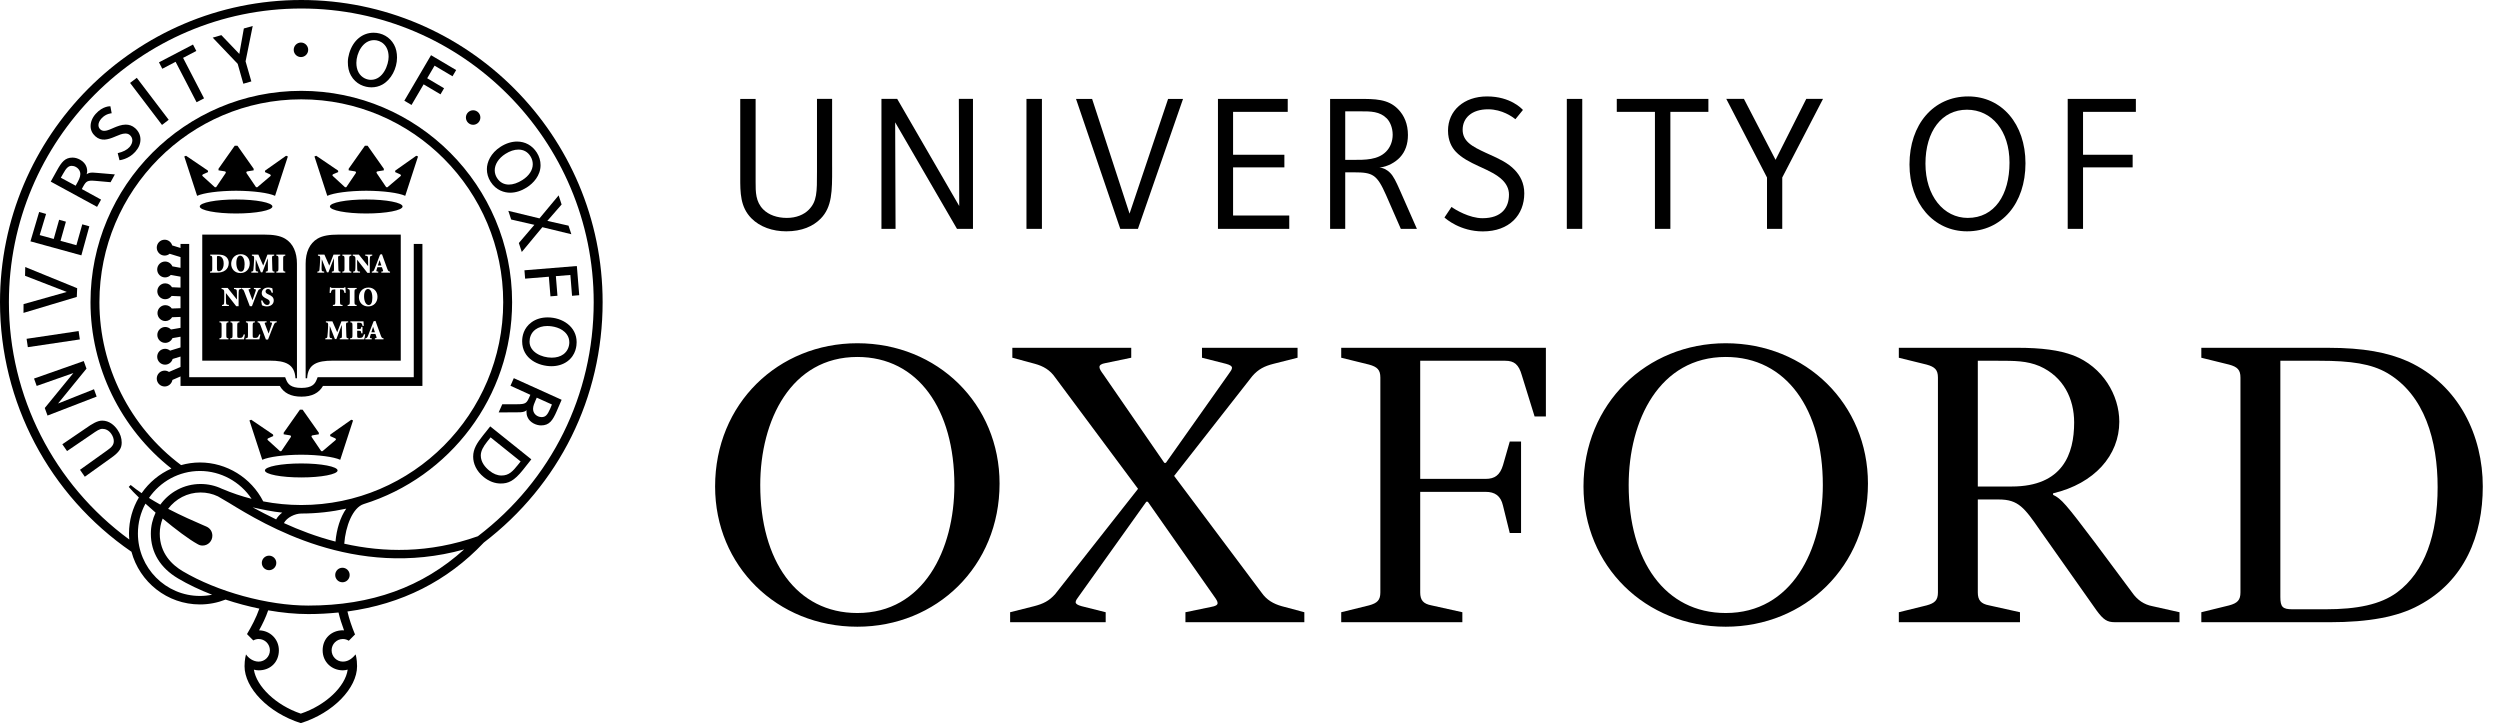 <svg
  width="121"
  height="35"
  viewBox="0 0 121 35"
  fill="none"
  xmlns="http://www.w3.org/2000/svg"
>
  <title>Logo University of Oxford</title>
  <path
    d="M12.832 8.256L13.847 7.539L13.933 7.573L13.313 9.478C12.998 9.336 12.274 9.236 11.426 9.232C10.579 9.236 9.855 9.336 9.54 9.478L8.919 7.573L9.005 7.539L10.062 8.256L10.071 8.328L9.829 8.437C9.782 8.461 9.781 8.5 9.806 8.523L10.401 9.064L10.462 9.058L10.913 8.39C10.945 8.346 10.933 8.303 10.879 8.294L10.576 8.244V8.167L11.361 7.052H11.491L12.277 8.167V8.244L11.974 8.294C11.919 8.303 11.908 8.346 11.939 8.39L12.391 9.058L12.451 9.064L13.089 8.523C13.113 8.5 13.112 8.461 13.065 8.437L12.823 8.328L12.832 8.256Z"
    fill="black"
  />
  <path
    d="M11.427 10.333C12.398 10.333 13.185 10.181 13.185 9.994C13.185 9.807 12.398 9.655 11.427 9.655C10.456 9.655 9.668 9.807 9.668 9.994C9.668 10.181 10.456 10.333 11.427 10.333Z"
    fill="black"
  />
  <path
    d="M19.485 9.994C19.485 10.181 18.698 10.333 17.726 10.333C16.755 10.333 15.967 10.181 15.967 9.994C15.967 9.807 16.755 9.655 17.726 9.655C18.698 9.655 19.485 9.807 19.485 9.994Z"
    fill="black"
  />
  <path
    d="M20.147 7.539L19.132 8.256L19.124 8.328L19.365 8.437C19.413 8.461 19.413 8.5 19.389 8.523L18.751 9.064L18.691 9.058L18.239 8.39C18.208 8.346 18.219 8.303 18.274 8.294L18.577 8.244V8.167L17.791 7.052H17.662L16.876 8.167V8.244L17.179 8.294C17.233 8.303 17.245 8.346 17.214 8.39L16.762 9.058L16.701 9.064L16.106 8.516C16.081 8.493 16.082 8.454 16.13 8.43L16.371 8.328L16.362 8.256L15.305 7.539L15.22 7.573L15.84 9.478C16.155 9.336 16.879 9.236 17.727 9.232C18.574 9.236 19.298 9.336 19.613 9.478L20.233 7.573L20.147 7.539Z"
    fill="black"
  />
  <path
    d="M20.026 11.806V18.256H15.374L15.321 18.388C15.24 18.589 15.095 18.775 14.588 18.775C14.08 18.775 13.935 18.589 13.854 18.388L13.801 18.256H9.157V11.806H8.737V12.002L8.334 11.878C8.288 11.719 8.143 11.602 7.969 11.602C7.758 11.602 7.587 11.774 7.587 11.986C7.587 12.198 7.758 12.37 7.969 12.37C8.062 12.37 8.145 12.336 8.211 12.282L8.737 12.444V12.963L8.342 12.891C8.284 12.754 8.148 12.658 7.99 12.658C7.779 12.658 7.608 12.83 7.608 13.043C7.608 13.255 7.779 13.427 7.99 13.427C8.099 13.427 8.197 13.38 8.267 13.307L8.737 13.391V13.92L8.324 13.902C8.257 13.79 8.136 13.714 7.997 13.714C7.786 13.714 7.614 13.886 7.614 14.098C7.614 14.31 7.786 14.483 7.997 14.483C8.125 14.483 8.237 14.419 8.306 14.323L8.737 14.342V14.917L8.315 14.932C8.246 14.834 8.132 14.77 8.004 14.77C7.793 14.77 7.622 14.942 7.622 15.154C7.622 15.366 7.793 15.539 8.004 15.539C8.143 15.539 8.263 15.464 8.33 15.354L8.737 15.339V15.868L8.275 15.948C8.206 15.874 8.107 15.826 7.997 15.826C7.786 15.826 7.614 15.998 7.614 16.211C7.614 16.423 7.786 16.595 7.997 16.595C8.154 16.595 8.288 16.5 8.348 16.364L8.737 16.297V16.816L8.232 16.971C8.166 16.916 8.082 16.882 7.99 16.882C7.779 16.882 7.608 17.054 7.608 17.266C7.608 17.478 7.779 17.65 7.99 17.65C8.164 17.65 8.309 17.534 8.356 17.374L8.737 17.257V17.76L8.179 18.002C8.119 17.962 8.047 17.938 7.969 17.938C7.758 17.938 7.587 18.11 7.587 18.322C7.587 18.534 7.758 18.706 7.969 18.706C8.157 18.706 8.313 18.569 8.345 18.389L8.737 18.219V18.678H13.542C13.738 19.02 14.075 19.198 14.588 19.198C15.1 19.198 15.438 19.02 15.633 18.678H20.445V11.806H20.026Z"
    fill="black"
  />
  <path
    d="M11.839 12.792C11.839 13.036 11.776 13.147 11.66 13.147C11.529 13.147 11.438 12.97 11.438 12.726C11.438 12.491 11.524 12.373 11.627 12.373C11.742 12.373 11.839 12.522 11.839 12.792Z"
    fill="black"
  />
  <path
    d="M10.566 12.39C10.536 12.39 10.518 12.395 10.509 12.4C10.502 12.402 10.501 12.434 10.501 12.467V12.983C10.501 13.103 10.53 13.126 10.594 13.126C10.71 13.126 10.826 12.998 10.826 12.76C10.826 12.471 10.68 12.39 10.566 12.39Z"
    fill="black"
  />
  <path
    fill-rule="evenodd"
    clip-rule="evenodd"
    d="M13.794 11.549C14.19 11.782 14.372 12.22 14.372 12.762L14.373 18.307H14.3C14.262 17.627 13.818 17.456 13.063 17.456H9.789V11.355L12.798 11.355C13.211 11.355 13.546 11.403 13.794 11.549ZM12.262 13.076C12.253 13.126 12.228 13.139 12.164 13.145V13.197H12.494V13.145C12.408 13.138 12.378 13.126 12.373 13.076C12.367 13.034 12.366 12.97 12.37 12.854L12.379 12.556H12.382L12.627 13.182H12.699L12.958 12.508H12.963L12.967 12.982C12.969 13.131 12.965 13.135 12.864 13.145V13.197H13.283V13.145C13.187 13.135 13.184 13.131 13.18 12.982L13.167 12.531C13.163 12.39 13.168 12.385 13.27 12.375V12.323H12.944L12.74 12.855L12.505 12.323H12.191V12.375C12.297 12.385 12.307 12.4 12.298 12.569L12.283 12.841C12.276 12.963 12.268 13.034 12.262 13.076ZM12.902 14.457L12.922 14.467C13.004 14.505 13.056 14.549 13.056 14.628C13.056 14.716 13.002 14.761 12.933 14.761C12.802 14.761 12.722 14.612 12.694 14.534L12.636 14.552C12.644 14.599 12.653 14.642 12.661 14.681C12.668 14.715 12.675 14.747 12.68 14.776C12.696 14.784 12.724 14.795 12.764 14.808C12.8 14.82 12.855 14.831 12.909 14.831C13.117 14.831 13.249 14.71 13.249 14.545C13.249 14.387 13.143 14.319 13.02 14.262L12.99 14.249C12.905 14.21 12.852 14.171 12.852 14.104C12.852 14.039 12.901 13.987 12.969 13.987C13.075 13.987 13.122 14.082 13.151 14.171L13.21 14.161C13.195 14.07 13.186 14.004 13.181 13.952C13.165 13.946 13.146 13.941 13.119 13.935L13.111 13.933C13.072 13.922 13.03 13.916 12.988 13.916C12.778 13.916 12.668 14.04 12.668 14.192C12.668 14.336 12.793 14.406 12.902 14.457ZM12.153 14.357C12.107 14.236 12.057 14.108 12.041 14.059C12.026 14.012 12.026 14 12.076 13.995L12.121 13.989V13.937H11.689V13.989C11.753 13.997 11.78 14.004 11.824 14.12C11.845 14.173 11.879 14.264 11.919 14.369C11.973 14.512 12.037 14.681 12.091 14.82H12.194C12.294 14.546 12.457 14.147 12.466 14.128C12.518 14.006 12.536 13.999 12.613 13.989V13.937H12.289V13.989L12.329 13.993C12.389 14 12.397 14.014 12.369 14.097L12.359 14.127L12.342 14.177L12.342 14.178C12.307 14.282 12.252 14.446 12.22 14.531C12.203 14.485 12.179 14.422 12.153 14.357ZM12.087 12.749C12.087 12.483 11.899 12.303 11.653 12.303C11.334 12.303 11.189 12.554 11.189 12.772C11.189 13.019 11.364 13.217 11.635 13.217C11.892 13.217 12.087 13.037 12.087 12.749ZM10.165 13.145V13.197H10.51C10.819 13.197 11.072 13.053 11.072 12.718C11.072 12.603 11.02 12.503 10.957 12.443C10.868 12.355 10.731 12.323 10.566 12.323H10.175V12.376C10.262 12.383 10.273 12.393 10.273 12.538V12.982C10.273 13.127 10.262 13.136 10.165 13.145ZM10.953 15.766C10.953 15.621 10.963 15.611 11.056 15.603V15.551H10.622V15.603C10.714 15.611 10.725 15.621 10.725 15.766V16.21C10.725 16.355 10.714 16.364 10.622 16.373V16.425H11.056V16.372C10.963 16.364 10.953 16.355 10.953 16.21V15.766ZM10.744 14.811H11.077V14.759C10.988 14.755 10.952 14.738 10.945 14.69C10.94 14.649 10.935 14.575 10.935 14.433V14.186H10.937L11.433 14.821H11.548V14.315C11.548 14.174 11.553 14.1 11.559 14.058C11.565 14.011 11.6 13.992 11.667 13.989V13.937H11.326V13.989C11.414 13.993 11.451 14.011 11.457 14.058C11.463 14.1 11.468 14.174 11.468 14.315V14.495H11.465L11.02 13.937H10.724V13.989C10.772 13.993 10.805 14.002 10.825 14.031C10.852 14.069 10.854 14.086 10.854 14.185V14.433C10.854 14.574 10.849 14.648 10.844 14.69C10.837 14.737 10.803 14.756 10.744 14.759V14.811ZM11.143 16.425H11.807C11.819 16.383 11.848 16.243 11.855 16.193L11.798 16.183C11.776 16.254 11.754 16.291 11.732 16.316C11.704 16.351 11.646 16.355 11.603 16.355C11.562 16.355 11.531 16.354 11.51 16.343C11.486 16.331 11.483 16.297 11.483 16.227V15.766C11.483 15.621 11.494 15.611 11.59 15.603V15.551H11.155V15.603C11.245 15.611 11.255 15.621 11.255 15.766V16.21C11.255 16.355 11.245 16.364 11.143 16.373V16.425ZM11.89 16.425H12.554C12.566 16.383 12.595 16.243 12.602 16.193L12.545 16.183C12.523 16.254 12.501 16.291 12.479 16.316C12.451 16.351 12.393 16.355 12.35 16.355C12.309 16.355 12.278 16.354 12.257 16.343C12.233 16.331 12.23 16.297 12.23 16.227V15.766C12.23 15.621 12.241 15.611 12.337 15.603V15.551H11.902V15.603C11.992 15.611 12.002 15.621 12.002 15.766V16.21C12.002 16.355 11.992 16.364 11.89 16.373V16.425ZM13.245 15.742C13.297 15.619 13.316 15.613 13.393 15.603V15.55H13.069V15.603L13.108 15.607C13.169 15.613 13.177 15.628 13.149 15.71L13.132 15.759L13.132 15.759L13.132 15.76C13.098 15.86 13.034 16.051 13 16.145C12.982 16.096 12.956 16.029 12.929 15.96C12.883 15.843 12.836 15.72 12.82 15.673C12.806 15.626 12.806 15.614 12.855 15.608L12.901 15.603V15.55H12.468V15.603C12.533 15.611 12.56 15.618 12.604 15.733C12.627 15.793 12.667 15.9 12.713 16.021L12.717 16.032L12.718 16.033L12.87 16.434H12.973C13.074 16.16 13.237 15.76 13.245 15.742ZM13.705 12.538C13.705 12.393 13.715 12.383 13.808 12.375V12.323H13.374V12.375C13.466 12.383 13.477 12.393 13.477 12.538V12.982C13.477 13.127 13.466 13.136 13.374 13.145V13.197H13.808V13.145C13.715 13.136 13.705 13.127 13.705 12.982V12.538Z"
    fill="black"
  />
  <path
    d="M17.621 14.34C17.621 14.584 17.712 14.762 17.844 14.762C17.959 14.762 18.022 14.65 18.022 14.406C18.022 14.136 17.925 13.987 17.81 13.987C17.707 13.987 17.621 14.105 17.621 14.34Z"
    fill="black"
  />
  <path
    d="M17.973 16.081L18.056 15.824H18.06L18.145 16.081H17.973Z"
    fill="black"
  />
  <path
    d="M18.287 12.853L18.37 12.596H18.374L18.459 12.853H18.287Z"
    fill="black"
  />
  <path
    fill-rule="evenodd"
    clip-rule="evenodd"
    d="M16.368 11.355C15.954 11.355 15.619 11.403 15.371 11.549C14.976 11.782 14.793 12.22 14.793 12.762L14.793 18.307H14.865C14.903 17.627 15.347 17.456 16.102 17.456H19.397V11.355L16.368 11.355ZM17.073 12.323H17.369L17.815 12.881H17.817V12.701C17.817 12.559 17.812 12.486 17.807 12.444C17.8 12.397 17.764 12.379 17.676 12.375V12.322H18.017V12.375C17.95 12.378 17.915 12.397 17.908 12.444C17.903 12.486 17.897 12.559 17.897 12.701V13.207H17.782L17.287 12.572H17.284V12.819C17.284 12.96 17.29 13.034 17.295 13.076C17.302 13.123 17.338 13.141 17.426 13.145V13.197H17.093V13.145C17.151 13.142 17.186 13.123 17.193 13.076C17.198 13.034 17.204 12.96 17.204 12.819V12.572C17.204 12.472 17.201 12.455 17.174 12.417C17.154 12.389 17.121 12.38 17.073 12.375V12.323ZM18.27 14.363C18.27 14.651 18.075 14.831 17.818 14.831C17.547 14.831 17.372 14.633 17.372 14.386C17.372 14.168 17.517 13.917 17.836 13.917C18.082 13.917 18.27 14.097 18.27 14.363ZM17.26 14.759V14.811H16.826V14.759C16.919 14.751 16.93 14.741 16.93 14.596V14.152C16.93 14.007 16.919 13.997 16.826 13.989V13.937H17.26V13.99C17.168 13.998 17.157 14.007 17.157 14.152V14.596C17.157 14.741 17.168 14.751 17.26 14.759ZM16.571 13.145C16.663 13.136 16.674 13.127 16.674 12.982V12.538C16.674 12.393 16.663 12.383 16.571 12.376V12.323H17.005V12.376C16.913 12.383 16.902 12.393 16.902 12.538V12.982C16.902 13.127 16.913 13.136 17.005 13.145V13.197H16.571V13.145ZM16.579 14.759V14.811H16.111V14.759C16.218 14.751 16.229 14.741 16.229 14.596V14.007H16.206C16.116 14.007 16.08 14.023 16.058 14.047C16.043 14.067 16.026 14.102 16.009 14.178H15.953C15.955 14.123 15.959 14.074 15.961 14.029L15.961 14.029L15.961 14.028L15.962 14.027C15.965 13.98 15.967 13.938 15.968 13.903H16.01C16.03 13.934 16.044 13.937 16.08 13.937H16.614C16.648 13.937 16.655 13.929 16.676 13.905L16.677 13.903H16.718C16.72 13.96 16.726 14.074 16.733 14.174L16.674 14.178C16.654 14.097 16.64 14.062 16.619 14.039C16.596 14.015 16.552 14.007 16.488 14.007H16.456V14.596C16.456 14.741 16.467 14.751 16.579 14.759ZM15.691 13.197H15.361V13.145C15.425 13.139 15.45 13.126 15.459 13.076C15.465 13.034 15.473 12.963 15.48 12.841L15.495 12.569C15.504 12.4 15.494 12.385 15.388 12.375V12.323H15.702L15.937 12.855L16.142 12.323H16.467V12.375C16.365 12.385 16.36 12.39 16.364 12.531L16.377 12.982C16.381 13.131 16.384 13.135 16.48 13.145V13.197H16.061V13.145C16.162 13.135 16.166 13.131 16.164 12.982L16.16 12.508H16.155L15.896 13.182H15.824L15.579 12.556H15.576L15.567 12.854C15.563 12.97 15.564 13.034 15.57 13.076C15.575 13.126 15.605 13.138 15.691 13.145V13.197ZM16.865 16.425H16.446V16.373C16.546 16.363 16.55 16.359 16.549 16.21L16.545 15.736H16.539L16.281 16.41H16.209L15.964 15.784H15.961L15.952 16.082C15.947 16.198 15.949 16.262 15.954 16.304C15.96 16.354 15.989 16.366 16.076 16.373V16.425H15.745V16.373C15.81 16.367 15.835 16.354 15.843 16.304C15.85 16.262 15.858 16.191 15.865 16.069L15.88 15.797C15.889 15.628 15.878 15.613 15.772 15.603V15.551H16.087L16.321 16.083L16.526 15.551H16.852V15.603C16.75 15.613 16.744 15.618 16.748 15.759L16.762 16.21C16.766 16.359 16.768 16.363 16.865 16.372V16.425ZM17.627 16.425H16.945V16.373C17.048 16.364 17.059 16.355 17.059 16.21V15.766C17.059 15.621 17.048 15.612 16.958 15.604V15.551H17.593C17.594 15.574 17.601 15.672 17.608 15.773L17.549 15.777C17.535 15.711 17.521 15.673 17.499 15.652C17.478 15.629 17.434 15.62 17.363 15.62H17.34C17.289 15.62 17.287 15.62 17.287 15.668V15.927H17.354C17.469 15.927 17.473 15.919 17.486 15.817H17.545V16.134H17.486C17.473 16.016 17.469 16.008 17.354 16.008H17.287V16.227C17.287 16.297 17.289 16.331 17.314 16.343C17.335 16.354 17.366 16.355 17.407 16.355C17.461 16.355 17.52 16.347 17.549 16.314C17.572 16.29 17.595 16.241 17.615 16.176L17.674 16.185C17.667 16.252 17.639 16.389 17.627 16.425ZM18.563 16.425H18.143V16.373L18.183 16.367C18.233 16.361 18.235 16.347 18.218 16.299L18.17 16.161H17.951L17.91 16.291C17.893 16.349 17.893 16.362 17.955 16.369L17.993 16.372V16.425H17.681V16.373C17.75 16.363 17.77 16.358 17.814 16.245L18.082 15.55L18.174 15.531L18.265 15.785C18.323 15.945 18.38 16.104 18.431 16.241C18.474 16.358 18.498 16.364 18.563 16.373V16.425ZM18.878 13.197H18.457V13.145L18.498 13.139C18.547 13.133 18.55 13.119 18.533 13.071L18.485 12.933H18.265L18.225 13.063C18.207 13.121 18.207 13.134 18.269 13.141L18.308 13.145V13.197H17.996V13.145C18.064 13.135 18.084 13.13 18.128 13.017L18.396 12.322L18.488 12.303L18.579 12.557C18.637 12.717 18.694 12.876 18.745 13.013C18.788 13.13 18.812 13.136 18.878 13.145V13.197Z"
    fill="black"
  />
  <path
    d="M15.986 21.032L17.002 20.315L17.088 20.349L16.467 22.254C16.152 22.112 15.428 22.012 14.58 22.008C13.733 22.012 13.009 22.112 12.694 22.254L12.073 20.349L12.159 20.315L13.216 21.032L13.225 21.105L12.984 21.213C12.936 21.237 12.936 21.276 12.96 21.299L13.555 21.84L13.616 21.834L14.068 21.166C14.099 21.122 14.087 21.079 14.033 21.07L13.73 21.02V20.944L14.516 19.828H14.645L15.431 20.944V21.02L15.128 21.07C15.073 21.079 15.062 21.122 15.093 21.166L15.545 21.834L15.605 21.84L16.243 21.299C16.267 21.276 16.267 21.237 16.219 21.213L15.978 21.105L15.986 21.032Z"
    fill="black"
  />
  <path
    d="M16.339 22.77C16.339 22.957 15.552 23.108 14.58 23.108C13.609 23.108 12.822 22.957 12.822 22.77C12.822 22.583 13.609 22.431 14.58 22.431C15.552 22.431 16.339 22.583 16.339 22.77Z"
    fill="black"
  />
  <path
    d="M13.022 27.597C13.216 27.597 13.373 27.44 13.373 27.245C13.373 27.051 13.216 26.894 13.022 26.894C12.829 26.894 12.672 27.051 12.672 27.245C12.672 27.44 12.829 27.597 13.022 27.597Z"
    fill="black"
  />
  <path
    d="M16.574 28.182C16.767 28.182 16.924 28.025 16.924 27.831C16.924 27.636 16.767 27.479 16.574 27.479C16.38 27.479 16.224 27.636 16.224 27.831C16.224 28.025 16.38 28.182 16.574 28.182Z"
    fill="black"
  />
  <path
    d="M11.802 1.378L12.231 1.258L11.886 2.969L12.165 3.94L11.777 4.053L11.504 3.089L10.295 1.822L10.713 1.7L11.583 2.61L11.802 1.378Z"
    fill="black"
  />
  <path
    d="M14.566 2.762C14.76 2.762 14.916 2.605 14.916 2.411C14.916 2.217 14.76 2.059 14.566 2.059C14.373 2.059 14.216 2.217 14.216 2.411C14.216 2.605 14.373 2.762 14.566 2.762Z"
    fill="black"
  />
  <path
    d="M22.9 6.04C23.093 6.04 23.25 5.883 23.25 5.688C23.25 5.494 23.093 5.337 22.9 5.337C22.707 5.337 22.55 5.494 22.55 5.688C22.55 5.883 22.707 6.04 22.9 6.04Z"
    fill="black"
  />
  <path
    d="M5.89 21.42C5.89 21.204 5.822 20.996 5.687 20.802C5.535 20.581 5.287 20.359 4.947 20.358C4.714 20.358 4.463 20.51 4.148 20.732L3.017 21.502L3.245 21.832L4.434 21.022C4.683 20.848 4.823 20.756 4.953 20.756C5.097 20.756 5.259 20.815 5.386 20.998C5.467 21.115 5.508 21.238 5.508 21.351C5.507 21.529 5.412 21.642 5.189 21.797C5.168 21.812 3.872 22.738 3.872 22.738L4.105 23.074L5.369 22.169C5.807 21.865 5.889 21.666 5.89 21.42Z"
    fill="black"
  />
  <path
    d="M1.647 18.322L4.053 17.475L4.186 17.841L2.809 19.53L4.549 18.839L4.678 19.195L2.3 20.113L2.167 19.747L3.551 18.055L1.776 18.679L1.647 18.322Z"
    fill="black"
  />
  <path
    d="M3.805 16.023L1.287 16.398L1.347 16.803L3.864 16.428L3.805 16.023Z"
    fill="black"
  />
  <path
    d="M1.212 13.348L1.222 12.924L3.735 13.95L3.717 14.371L1.137 15.144L1.14 14.719L3.232 14.13L1.212 13.348Z"
    fill="black"
  />
  <path
    fill-rule="evenodd"
    clip-rule="evenodd"
    d="M2.755 8.252C2.984 7.835 3.15 7.629 3.51 7.628C3.632 7.628 3.752 7.662 3.873 7.728C4.034 7.818 4.141 7.94 4.19 8.09C4.211 8.155 4.221 8.226 4.221 8.298C4.22 8.33 4.212 8.361 4.204 8.392C4.2 8.406 4.196 8.42 4.193 8.435C4.235 8.405 4.278 8.383 4.314 8.373C4.421 8.341 4.554 8.354 4.722 8.37L5.559 8.441L5.352 8.819L4.625 8.754C4.225 8.72 4.171 8.764 4.014 9.049L3.96 9.15L4.892 9.661L4.698 10.012L2.456 8.79L2.755 8.252ZM3.471 8.027C3.313 8.027 3.207 8.13 3.057 8.403L2.944 8.602L3.662 8.989L3.714 8.894C3.802 8.735 3.886 8.582 3.888 8.43C3.888 8.393 3.884 8.357 3.873 8.32C3.846 8.225 3.773 8.136 3.677 8.083C3.603 8.042 3.53 8.027 3.471 8.027Z"
    fill="black"
  />
  <path
    d="M6.296 4.014L6.62 3.766L8.165 5.798L7.841 6.047L6.296 4.014Z"
    fill="black"
  />
  <path
    d="M9.341 2.156L7.694 3.017L7.855 3.328L8.499 2.991L9.514 4.948L9.876 4.76L8.861 2.801L9.502 2.466L9.341 2.156Z"
    fill="black"
  />
  <path
    d="M20.862 2.671L19.57 4.874L19.918 5.08L20.503 4.082L21.32 4.566L21.493 4.271L20.676 3.788L21.033 3.178L21.901 3.692L22.078 3.391L20.862 2.671Z"
    fill="black"
  />
  <path
    d="M26.111 10.57L27.038 9.456L27.182 9.897L26.491 10.691L27.517 10.922L27.653 11.337L26.25 10.996L25.254 12.196L25.112 11.762L25.864 10.882L24.74 10.624L24.603 10.204L26.111 10.57Z"
    fill="black"
  />
  <path
    d="M27.92 12.875L25.383 13.082L25.416 13.487L26.564 13.393L26.642 14.343L26.981 14.315L26.904 13.365L27.606 13.308L27.687 14.317L28.035 14.288L27.92 12.875Z"
    fill="black"
  />
  <path
    fill-rule="evenodd"
    clip-rule="evenodd"
    d="M26.505 15.362C26.21 15.362 25.94 15.442 25.726 15.598C25.342 15.877 25.272 16.279 25.272 16.514C25.272 17.379 26.081 17.724 26.688 17.724C26.98 17.725 27.247 17.645 27.457 17.492C27.886 17.18 27.909 16.711 27.909 16.56C27.91 15.806 27.219 15.362 26.505 15.362ZM26.705 17.311C26.21 17.311 25.63 17.039 25.63 16.537C25.63 16.355 25.693 16.111 25.917 15.948C26.069 15.837 26.265 15.779 26.485 15.779C26.737 15.779 27.192 15.85 27.431 16.181C27.514 16.295 27.555 16.428 27.555 16.569C27.555 16.765 27.476 16.997 27.267 17.149C27.119 17.257 26.924 17.311 26.705 17.311Z"
    fill="black"
  />
  <path
    fill-rule="evenodd"
    clip-rule="evenodd"
    d="M24.232 7.101C24.496 6.933 24.77 6.851 25.027 6.851C25.411 6.851 25.76 7.034 25.983 7.387C26.104 7.578 26.163 7.784 26.163 7.994C26.163 8.498 25.813 8.871 25.498 9.071C25.237 9.238 24.959 9.326 24.696 9.327C24.421 9.328 24.014 9.223 23.742 8.793C23.622 8.602 23.565 8.396 23.565 8.185C23.565 7.859 23.743 7.412 24.232 7.101ZM24.054 8.612C24.196 8.837 24.403 8.934 24.631 8.934C24.831 8.934 25.059 8.857 25.285 8.713C25.608 8.508 25.786 8.231 25.786 7.949C25.786 7.817 25.75 7.684 25.671 7.56C25.538 7.348 25.338 7.24 25.092 7.24C24.898 7.239 24.681 7.308 24.46 7.449C24.127 7.662 23.944 7.959 23.945 8.248C23.946 8.373 23.982 8.497 24.054 8.612Z"
    fill="black"
  />
  <path
    fill-rule="evenodd"
    clip-rule="evenodd"
    d="M18.082 1.584C17.552 1.584 17.09 1.943 16.903 2.58C16.862 2.722 16.836 2.862 16.836 2.998C16.836 3.253 16.878 3.456 16.982 3.647C17.218 4.079 17.649 4.227 17.977 4.227C18.162 4.227 18.34 4.185 18.503 4.095C18.933 3.859 19.216 3.311 19.216 2.787C19.216 2.56 19.173 2.345 19.072 2.162C18.866 1.785 18.483 1.584 18.082 1.584ZM17.951 3.864C17.767 3.864 17.501 3.774 17.352 3.501C17.28 3.369 17.248 3.208 17.248 3.042C17.248 2.584 17.552 1.942 18.106 1.942C18.418 1.942 18.809 2.175 18.809 2.753C18.809 3.122 18.551 3.864 17.951 3.864Z"
    fill="black"
  />
  <path
    d="M4.324 10.954L3.982 10.857L3.697 11.868L2.929 11.656L3.19 10.729L2.862 10.636L2.6 11.566L1.921 11.378L2.23 10.354L1.895 10.259L1.474 11.681L3.938 12.359L4.324 10.954Z"
    fill="black"
  />
  <path
    d="M4.628 5.515C4.982 5.117 5.343 5.144 5.343 5.144L5.405 5.482C5.405 5.482 5.126 5.491 4.908 5.737C4.813 5.844 4.765 5.955 4.765 6.056C4.765 6.139 4.797 6.211 4.862 6.269C5.012 6.403 5.251 6.297 5.436 6.216C5.469 6.201 5.5 6.187 5.528 6.176C5.674 6.115 5.88 6.031 6.086 6.031C6.24 6.031 6.398 6.075 6.544 6.205C6.713 6.358 6.798 6.548 6.798 6.749C6.798 6.966 6.714 7.159 6.545 7.349C6.22 7.714 5.784 7.755 5.784 7.755L5.697 7.412C5.954 7.353 6.149 7.253 6.267 7.12C6.36 7.016 6.406 6.899 6.406 6.796C6.406 6.7 6.366 6.61 6.287 6.539C6.223 6.482 6.146 6.462 6.062 6.463C5.919 6.463 5.752 6.535 5.604 6.598C5.582 6.607 5.561 6.616 5.54 6.625C5.231 6.753 4.905 6.857 4.613 6.595C4.464 6.461 4.385 6.293 4.385 6.107C4.385 5.91 4.463 5.701 4.628 5.515Z"
    fill="black"
  />
  <path
    fill-rule="evenodd"
    clip-rule="evenodd"
    d="M25.669 19.109L24.707 18.671L24.868 18.303L27.183 19.35C27.183 19.35 26.953 19.882 26.946 19.898C26.75 20.346 26.594 20.589 26.189 20.59C25.96 20.59 25.646 20.458 25.532 20.188C25.496 20.107 25.479 20.013 25.48 19.919C25.48 19.907 25.482 19.894 25.485 19.881C25.487 19.872 25.489 19.863 25.49 19.854C25.454 19.883 25.416 19.904 25.383 19.918C25.279 19.957 25.148 19.957 24.98 19.957H24.976L24.136 19.96L24.31 19.566L25.039 19.565C25.44 19.563 25.49 19.515 25.621 19.218L25.669 19.109ZM25.826 19.931C25.9 20.122 26.095 20.188 26.21 20.188C26.406 20.187 26.494 20.088 26.632 19.775L26.713 19.578L25.979 19.247L25.936 19.345L25.929 19.36C25.864 19.508 25.802 19.648 25.801 19.784C25.8 19.833 25.808 19.882 25.826 19.931Z"
    fill="black"
  />
  <path
    fill-rule="evenodd"
    clip-rule="evenodd"
    d="M23.366 21.09C23.102 21.422 22.901 21.719 22.901 22.103C22.901 22.428 23.049 22.798 23.421 23.097C23.668 23.295 23.947 23.402 24.235 23.402C24.589 23.402 24.873 23.295 25.314 22.74L25.716 22.232L23.727 20.637L23.366 21.09ZM24.273 23.015C24.071 23.015 23.881 22.937 23.683 22.779C23.483 22.618 23.27 22.367 23.27 22.048C23.27 21.826 23.391 21.614 23.575 21.381L23.744 21.169L25.198 22.335L25.087 22.475C24.817 22.815 24.633 23.015 24.273 23.015Z"
    fill="black"
  />
  <path
    fill-rule="evenodd"
    clip-rule="evenodd"
    d="M29.167 14.625C29.167 6.561 22.625 0 14.583 0C6.542 0 0 6.561 0 14.625C0 19.463 2.379 23.973 6.363 26.705C6.756 28.171 8.091 29.255 9.677 29.255C10.107 29.255 10.522 29.174 10.918 29.02C11.451 29.197 12.003 29.344 12.552 29.457C12.398 29.902 12.172 30.323 11.956 30.687L11.969 30.684C11.966 30.686 11.964 30.687 11.963 30.688C11.96 30.689 11.958 30.69 11.956 30.692L12.26 30.997C12.337 30.954 12.425 30.928 12.519 30.928C12.819 30.928 13.063 31.173 13.063 31.475C13.063 31.776 12.819 32.022 12.519 32.022C12.257 32.022 12.027 31.853 11.906 31.673C11.906 31.673 11.836 31.919 11.836 32.243C11.834 33.293 12.975 34.494 14.559 35C16.14 34.505 17.282 33.296 17.282 32.245C17.282 31.883 17.211 31.673 17.211 31.673C17.089 31.82 16.892 32.022 16.595 32.022C16.295 32.022 16.05 31.776 16.05 31.475C16.05 31.173 16.295 30.928 16.595 30.928C16.7 30.928 16.798 30.959 16.881 31.012L17.175 30.715L17.183 30.717L17.187 30.718C17.02 30.318 16.898 29.95 16.816 29.596C19.438 29.241 21.65 28.127 23.409 26.269L23.408 26.267C27.068 23.474 29.167 19.236 29.167 14.625ZM9.678 28.844C8.022 28.844 6.675 27.487 6.675 25.82C6.675 25.297 6.807 24.805 7.04 24.376C7.194 24.517 7.36 24.663 7.531 24.811C7.385 25.121 7.301 25.465 7.301 25.83C7.301 26.737 7.757 27.487 8.619 27.997C9.114 28.291 9.674 28.555 10.267 28.785C10.075 28.824 9.878 28.844 9.678 28.844ZM14.583 24.443C13.959 24.443 13.343 24.383 12.74 24.267C12.158 23.121 10.966 22.384 9.678 22.384C9.361 22.384 9.056 22.43 8.765 22.511C6.289 20.663 4.812 17.724 4.812 14.625C4.812 9.212 9.195 4.808 14.583 4.808C19.971 4.808 24.355 9.212 24.355 14.625C24.355 20.039 19.971 24.443 14.583 24.443ZM16.758 24.619C16.465 25.038 16.29 25.622 16.238 26.213C15.313 25.974 14.474 25.652 13.742 25.317C13.882 25.046 14.28 24.855 14.583 24.855C15.329 24.854 16.056 24.772 16.758 24.619ZM13.66 24.811C13.536 24.904 13.436 25.015 13.365 25.138C12.995 24.958 12.532 24.726 12.229 24.555C12.658 24.651 13.219 24.772 13.66 24.811ZM9.678 22.795C10.684 22.795 11.625 23.313 12.177 24.143C11.693 24.02 11.219 23.86 10.756 23.662L10.754 23.665L10.739 23.656C10.415 23.503 10.069 23.425 9.708 23.425C8.907 23.425 8.198 23.82 7.76 24.424C7.575 24.321 7.391 24.213 7.21 24.1C7.753 23.312 8.656 22.795 9.678 22.795ZM16.595 30.506C16.057 30.506 15.616 30.888 15.616 31.475C15.616 32.049 16.063 32.444 16.595 32.444C16.676 32.444 16.753 32.43 16.828 32.41C16.716 33.223 15.774 34.132 14.559 34.54C13.354 34.135 12.412 33.219 12.288 32.411C12.363 32.43 12.439 32.444 12.52 32.444C13.1 32.444 13.498 32.036 13.498 31.475C13.498 30.94 13.08 30.52 12.54 30.508C12.705 30.206 12.863 29.885 12.98 29.54C13.648 29.657 14.306 29.721 14.919 29.721C15.421 29.721 15.909 29.693 16.385 29.645C16.448 29.922 16.541 30.212 16.652 30.511C16.649 30.511 16.645 30.511 16.642 30.51C16.64 30.51 16.638 30.51 16.635 30.509C16.633 30.509 16.63 30.509 16.628 30.509C16.617 30.507 16.606 30.506 16.595 30.506ZM14.919 29.31C12.963 29.31 10.523 28.642 8.846 27.648C8.338 27.347 7.732 26.787 7.732 25.83C7.732 25.572 7.783 25.325 7.872 25.098C8.498 25.618 9.145 26.105 9.551 26.328C9.644 26.38 9.698 26.405 9.807 26.405C10.067 26.405 10.278 26.192 10.278 25.929C10.278 25.729 10.17 25.566 9.991 25.487C9.937 25.463 9.873 25.436 9.802 25.405C9.416 25.238 8.796 24.97 8.137 24.627C8.498 24.148 9.067 23.836 9.709 23.836C10.002 23.836 10.284 23.899 10.547 24.024L11.083 24.338C12.787 25.383 17.171 28.064 22.465 26.591C20.455 28.412 17.981 29.31 14.919 29.31ZM23.129 25.954C20.76 26.796 18.549 26.739 16.662 26.315C16.724 25.469 17.072 24.564 17.606 24.396C21.76 23.102 24.786 19.211 24.786 14.626C24.786 8.985 20.209 4.397 14.583 4.397C8.958 4.397 4.38 8.985 4.38 14.626C4.38 17.763 5.84 20.744 8.296 22.677C7.713 22.934 7.215 23.351 6.855 23.869C6.669 23.742 6.489 23.61 6.324 23.473L6.231 23.566C6.342 23.701 6.514 23.879 6.721 24.078C6.419 24.589 6.243 25.184 6.243 25.82C6.243 25.919 6.25 26.017 6.258 26.114C2.603 23.438 0.431 19.184 0.431 14.626C0.431 6.788 6.78 0.412 14.583 0.412C22.387 0.412 28.735 6.788 28.735 14.626C28.735 19.115 26.692 23.239 23.129 25.954Z"
    fill="black"
  />
  <path
    d="M70.084 6.321C70.084 5.355 70.852 4.667 71.974 4.667C73.109 4.667 73.654 5.261 73.71 5.322L73.346 5.769C73.207 5.66 72.709 5.29 72.023 5.29C71.231 5.29 70.792 5.71 70.792 6.279C70.792 6.555 70.903 6.753 71.083 6.916C71.291 7.105 71.593 7.246 71.918 7.398L71.941 7.408C72.001 7.436 72.064 7.464 72.129 7.494L72.13 7.494C72.518 7.669 72.984 7.878 73.31 8.222C73.575 8.5 73.775 8.861 73.775 9.357C73.775 10.403 73.058 11.2 71.769 11.2C70.67 11.2 69.977 10.587 69.912 10.526L70.254 10.015C70.43 10.148 71.12 10.561 71.751 10.561C72.685 10.561 73.034 10.044 73.034 9.418C73.034 9.128 72.904 8.894 72.711 8.706C72.444 8.446 72.052 8.265 71.664 8.086L71.661 8.085L71.608 8.061L71.562 8.04C71.145 7.847 70.743 7.644 70.459 7.341C70.271 7.142 70.084 6.816 70.084 6.321Z"
    fill="black"
  />
  <path
    fill-rule="evenodd"
    clip-rule="evenodd"
    d="M95.203 11.196C93.596 11.196 92.419 9.851 92.419 7.96C92.419 6.017 93.582 4.667 95.26 4.667C96.886 4.667 98.033 6.003 98.033 7.902C98.034 9.849 96.884 11.196 95.203 11.196ZM95.2 5.31C93.983 5.31 93.192 6.351 93.192 7.92C93.192 9.483 94.073 10.547 95.24 10.547C96.538 10.547 97.26 9.429 97.26 7.87C97.261 6.336 96.408 5.31 95.2 5.31Z"
    fill="black"
  />
  <path
    d="M86.261 8.591V11.077H85.523V8.591L83.552 4.786H84.406L85.937 7.736L87.423 4.786L88.234 4.786L86.261 8.591Z"
    fill="black"
  />
  <path
    d="M38.055 11.196C38.813 11.196 39.356 10.951 39.719 10.584C40.279 10.017 40.277 9.231 40.275 8.166V8.165C40.275 8.084 40.274 8.003 40.274 7.92V4.786H39.542V8.116C39.542 8.181 39.542 8.244 39.542 8.305V8.307C39.543 9.307 39.544 9.748 39.142 10.154C38.912 10.387 38.544 10.547 38.084 10.547C37.613 10.547 37.205 10.402 36.939 10.134C36.571 9.76 36.571 9.292 36.572 8.809L36.572 4.787H35.828L35.828 8.579C35.827 9.323 35.826 10.016 36.367 10.565C36.782 10.985 37.394 11.196 38.055 11.196Z"
    fill="black"
  />
  <path
    fill-rule="evenodd"
    clip-rule="evenodd"
    d="M41.496 30.333C45.319 30.333 48.379 27.418 48.379 23.403C48.379 19.566 45.393 16.614 41.496 16.613C37.671 16.613 34.611 19.529 34.611 23.547C34.611 27.385 37.598 30.333 41.496 30.333ZM41.496 17.277C44.444 17.277 46.192 19.825 46.192 23.476C46.192 26.611 44.701 29.67 41.496 29.67C38.545 29.67 36.796 27.125 36.796 23.476C36.796 20.337 38.291 17.277 41.496 17.277Z"
    fill="black"
  />
  <path
    fill-rule="evenodd"
    clip-rule="evenodd"
    d="M90.409 23.403C90.409 27.418 87.35 30.333 83.526 30.333C79.628 30.333 76.641 27.385 76.641 23.547C76.641 19.529 79.701 16.613 83.526 16.613C87.423 16.614 90.409 19.566 90.409 23.403ZM88.225 23.476C88.225 19.825 86.475 17.277 83.526 17.277C80.321 17.277 78.828 20.337 78.828 23.476C78.828 27.125 80.576 29.67 83.526 29.67C86.731 29.67 88.225 26.611 88.225 23.476Z"
    fill="black"
  />
  <path
    fill-rule="evenodd"
    clip-rule="evenodd"
    d="M98.75 25.685C97.985 24.579 97.693 24.175 96.747 24.175H95.726V28.675C95.726 29.044 95.872 29.225 96.274 29.3L97.767 29.632V30.114H91.903V29.632L93.251 29.3C93.65 29.192 93.796 29.044 93.796 28.675V18.273C93.796 17.903 93.65 17.757 93.251 17.647L91.903 17.315V16.833H97.621C98.823 16.833 99.661 16.945 100.352 17.202C101.773 17.757 102.574 19.124 102.574 20.411C102.574 22.036 101.372 23.403 99.369 23.877V23.951C99.77 24.139 99.988 24.396 101.409 26.279L103.193 28.675C103.448 29.044 103.776 29.263 104.177 29.339L105.488 29.632V30.114H102.356C101.992 30.114 101.809 30.001 101.482 29.557L98.75 25.685ZM95.726 23.547H97.366C99.843 23.547 100.389 21.964 100.389 20.449C100.389 19.305 99.879 18.235 98.714 17.72C98.095 17.461 97.511 17.461 96.71 17.461H95.726V23.547Z"
    fill="black"
  />
  <path
    d="M73.072 21.371H73.619V25.798H73.072L72.744 24.471C72.635 23.989 72.344 23.806 71.907 23.806H68.738V28.674C68.738 29.044 68.883 29.225 69.284 29.3L70.778 29.632V30.114H64.915V29.632L66.262 29.3C66.663 29.191 66.809 29.044 66.809 28.674V18.272C66.809 17.903 66.663 17.756 66.262 17.646L64.915 17.314V16.833H74.821V20.156H74.274L73.656 18.162C73.51 17.646 73.291 17.461 72.855 17.461H68.738V23.178H71.908C72.344 23.178 72.599 22.996 72.745 22.514L73.072 21.371Z"
    fill="black"
  />
  <path
    fill-rule="evenodd"
    clip-rule="evenodd"
    d="M106.544 29.632L107.891 29.301C108.293 29.192 108.438 29.044 108.438 28.675V18.273C108.438 17.903 108.293 17.757 107.891 17.647L106.544 17.315V16.834H112.7C114.375 16.834 115.577 17.055 116.561 17.498C119.037 18.643 120.167 21.113 120.167 23.547C120.167 25.911 119.292 28.121 117.07 29.301C116.051 29.858 114.63 30.115 112.773 30.115H106.544V29.632ZM110.369 17.461V28.894C110.369 29.376 110.478 29.489 110.952 29.489H112.554C114.083 29.489 115.212 29.263 116.014 28.675C117.361 27.68 117.981 25.872 117.981 23.584C117.981 21.334 117.362 19.123 115.541 18.053C114.776 17.609 113.793 17.461 112.262 17.461H110.369Z"
    fill="black"
  />
  <path
    d="M53.515 29.632V30.114H48.89V29.632L50.053 29.339C50.493 29.225 50.782 29.082 51.074 28.75L55.081 23.659L51.074 18.273C50.82 17.903 50.493 17.72 50.091 17.609L48.997 17.314V16.833H54.752V17.314L53.515 17.571C53.077 17.646 53.186 17.829 53.404 18.125L56.354 22.404H56.427L59.451 18.125C59.669 17.829 59.743 17.72 59.342 17.609L58.176 17.314V16.833H62.802V17.314L61.636 17.609C61.2 17.72 60.908 17.866 60.616 18.198L56.828 23.034L61.053 28.675C61.309 29.044 61.636 29.225 62.036 29.339L63.13 29.632V30.114H57.375V29.632L58.613 29.376C59.05 29.301 58.977 29.157 58.759 28.856L55.553 24.283H55.481L52.24 28.825C52.02 29.119 51.948 29.226 52.348 29.339L53.515 29.632Z"
    fill="black"
  />
  <path
    d="M43.326 5.921L46.319 11.078H47.092V4.786H46.408L46.427 9.972L43.424 4.786H42.662V11.078H43.345L43.326 5.921Z"
    fill="black"
  />
  <path d="M49.681 4.787V11.077H50.429V4.787H49.681Z" fill="black" />
  <path
    d="M54.221 11.077H55.076L57.259 4.787H56.536L54.67 10.34L52.858 4.787H52.079L54.221 11.077Z"
    fill="black"
  />
  <path
    d="M58.949 4.787V11.077H62.4V10.431H59.681V8.101H62.164V7.49H59.681V5.414H62.326V4.787H58.949Z"
    fill="black"
  />
  <path
    fill-rule="evenodd"
    clip-rule="evenodd"
    d="M67.087 9.446L67.8 11.077H68.578L67.753 9.204C67.571 8.793 67.448 8.533 67.279 8.362C67.162 8.243 66.981 8.124 66.762 8.111C67.165 8.068 67.534 7.856 67.759 7.615C68.019 7.335 68.144 6.971 68.144 6.534C68.144 6.009 67.971 5.591 67.66 5.276C67.177 4.787 66.56 4.787 65.746 4.787L64.377 4.787V11.077H65.109V8.341H65.542C66.443 8.341 66.644 8.444 67.087 9.446ZM65.86 5.389C66.342 5.388 66.781 5.388 67.122 5.733C67.268 5.882 67.405 6.166 67.406 6.52C67.406 6.839 67.291 7.131 67.085 7.34C66.687 7.742 66.072 7.74 65.482 7.738C65.44 7.738 65.398 7.738 65.356 7.738H65.109V5.389L65.86 5.389Z"
    fill="black"
  />
  <path d="M75.834 4.787V11.077H76.581V4.787H75.834Z" fill="black" />
  <path
    d="M80.846 11.077V5.414H82.686V4.787H78.252V5.414H80.099V11.077H80.846Z"
    fill="black"
  />
  <path
    d="M100.819 7.49V5.414H103.376V4.787H100.077V11.077H100.819V8.101H103.22V7.49H100.819Z"
    fill="black"
  />
</svg>
